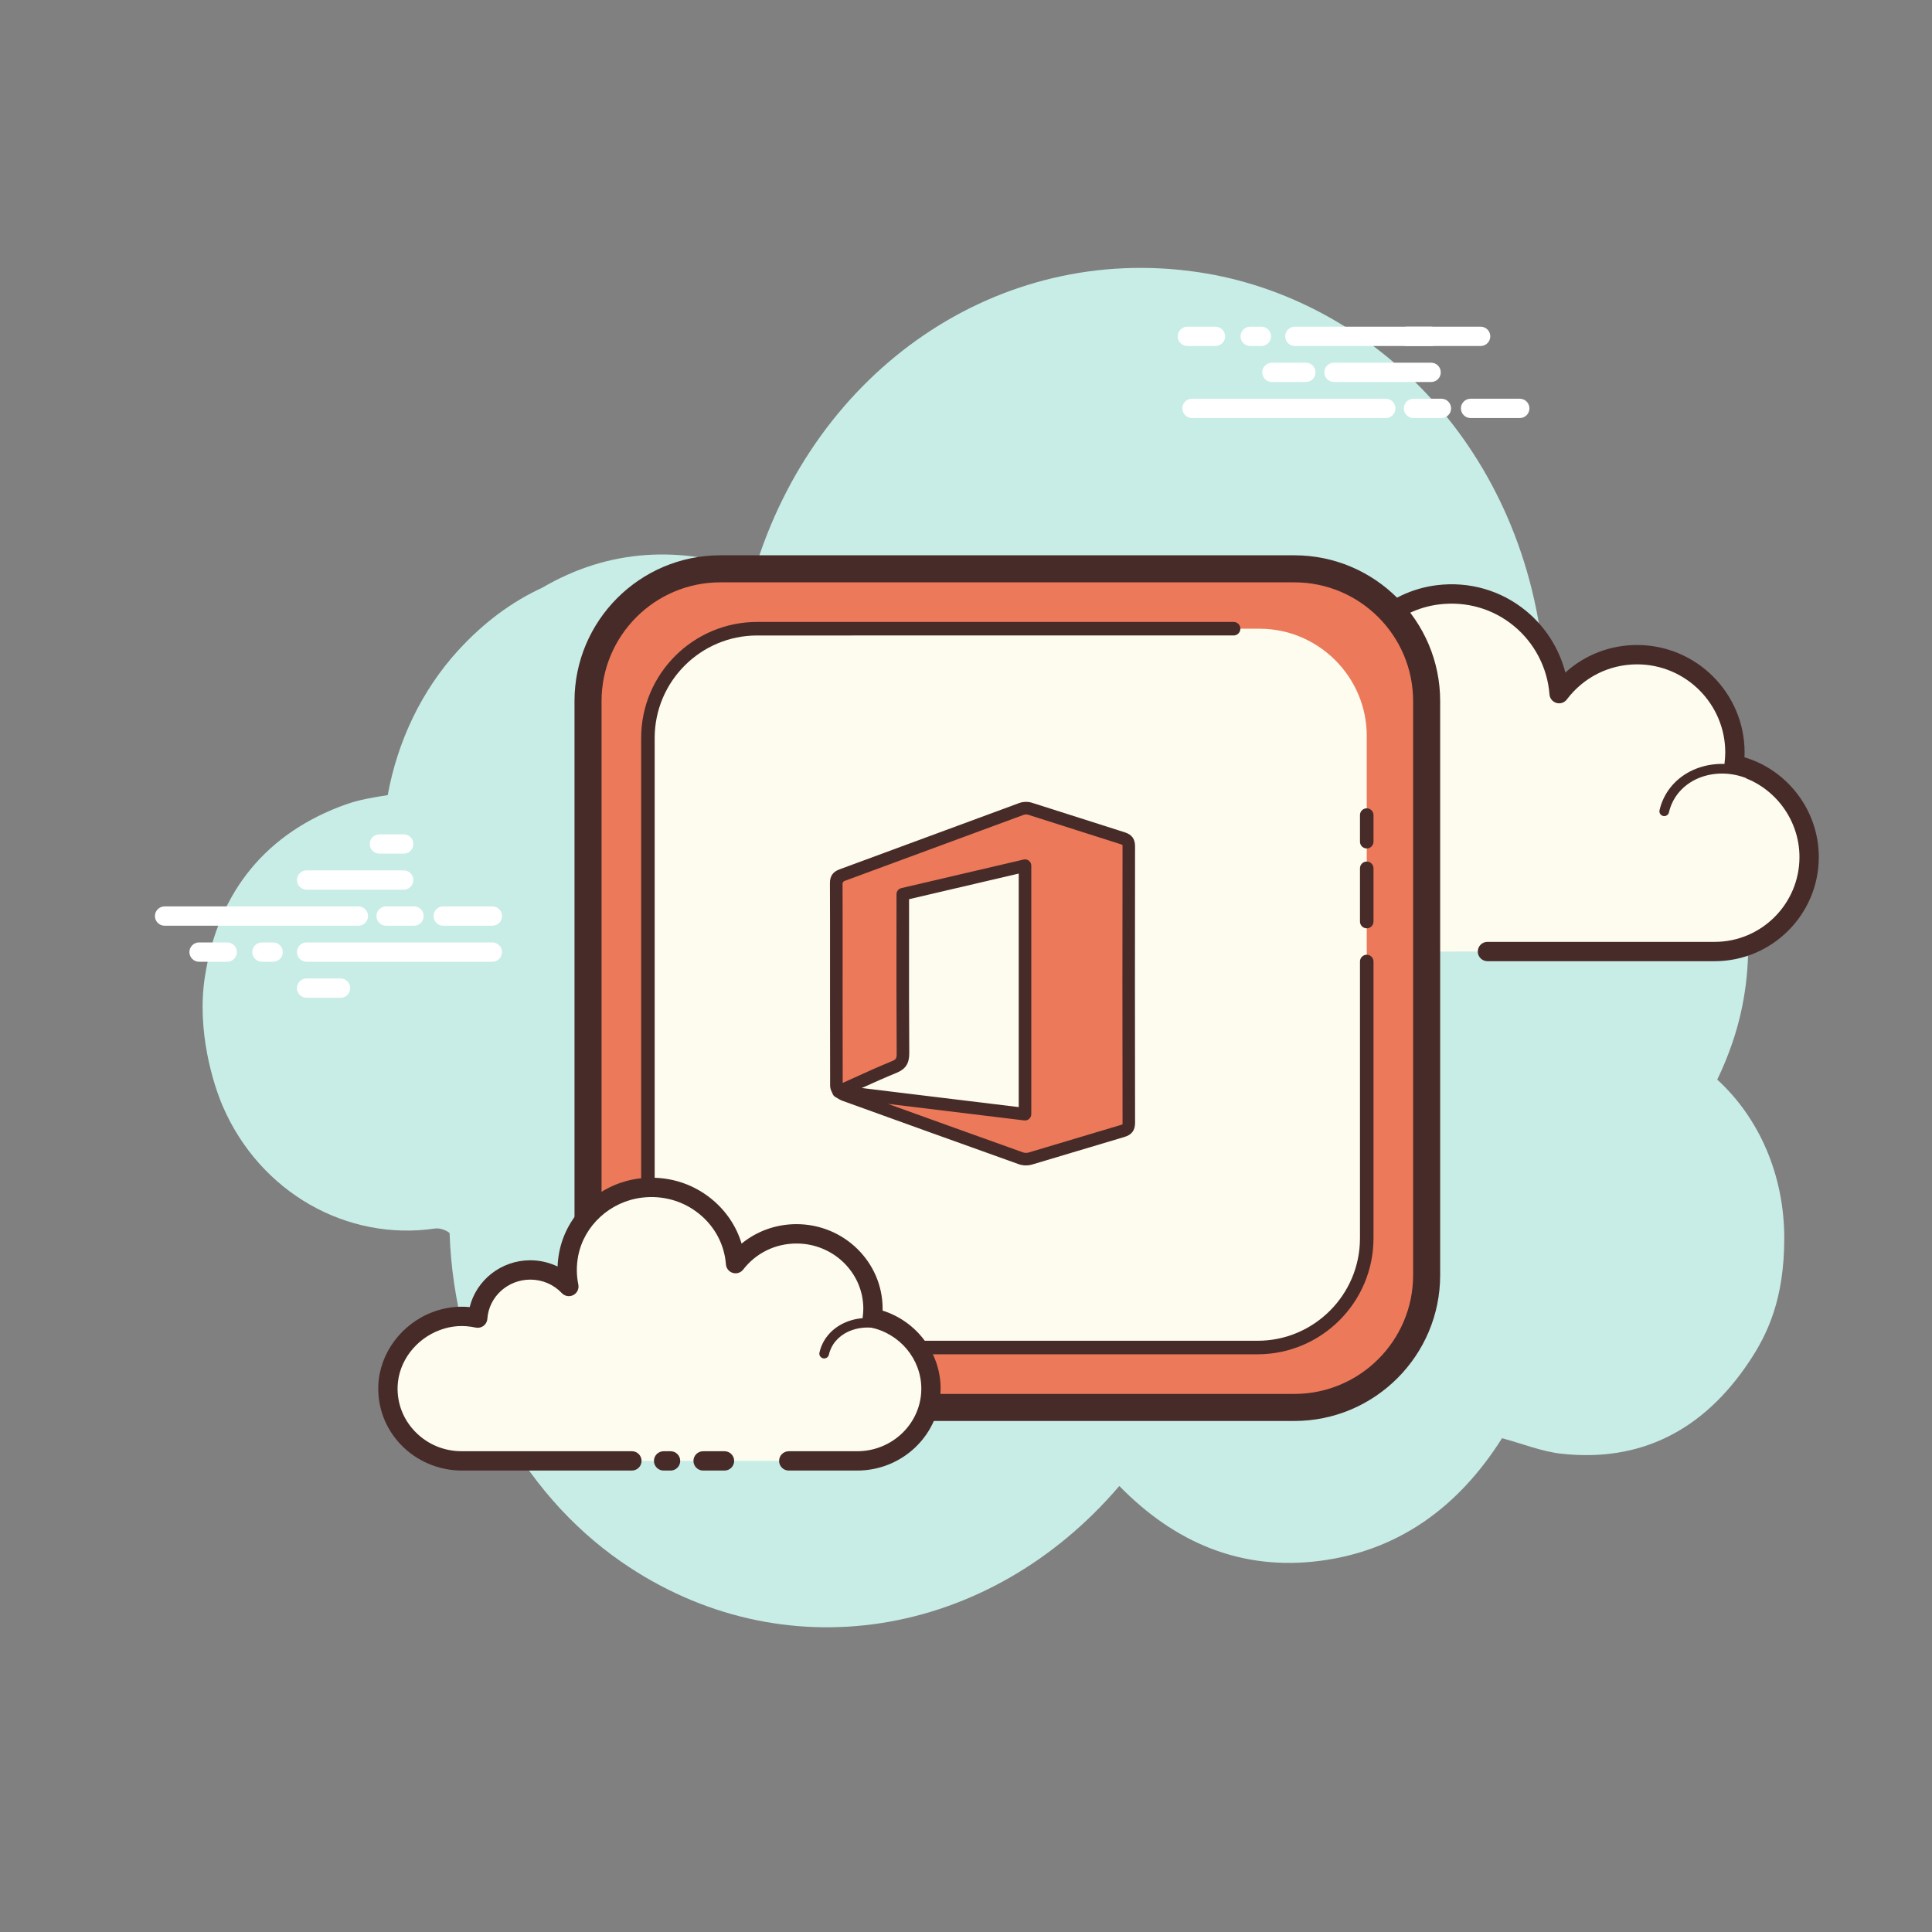<svg xmlns="http://www.w3.org/2000/svg"  viewBox="0 0 100 100" width="100px" height="100px"><rect x="0" y="0" width="100" height="100" fill="#808080" stroke="none"/><path fill="#c7ede6" d="M88.884,55.879c0.3-0.616,0.566-1.264,0.796-1.943c2.633-7.77-1.349-17.078-9.733-19.325c-0.906-11.384-8.906-19.193-17.941-20.526c-10.341-1.525-19.814,5.044-22.966,15.485c-3.799-1.346-7.501-1.182-10.99,0.857c-1.583,0.732-3.031,1.812-4.33,3.233c-1.907,2.086-3.147,4.719-3.652,7.495c-0.748,0.118-1.483,0.236-2.176,0.484c-4.04,1.449-6.589,4.431-7.288,8.923c-0.435,2.797,0.443,5.587,0.933,6.714c1.935,4.455,6.422,6.98,10.981,6.312c0.227-0.033,0.557,0.069,0.752,0.233c0.241,7.12,3.698,13.417,8.884,17.014c8.321,5.772,19.027,3.994,25.781-3.921c2.894,2.96,6.338,4.398,10.384,3.876c4.023-0.519,7.147-2.739,9.426-6.349c1.053,0.283,2.051,0.691,3.083,0.804c4.042,0.442,7.324-1.165,9.732-4.8c0.922-1.391,1.793-3.194,1.793-6.354C92.355,60.836,91.061,57.869,88.884,55.879z"/><path fill="#fdfcef" d="M76.99,49.251c0,0,11.691,0,11.762,0c2.7,0,4.888-2.189,4.888-4.889c0-2.355-1.666-4.321-3.884-4.784c0.026-0.206,0.043-0.415,0.043-0.628c0-2.796-2.267-5.063-5.063-5.063c-1.651,0-3.113,0.794-4.037,2.017c-0.236-3.113-3.017-5.514-6.27-5.116c-2.379,0.291-4.346,2.13-4.784,4.486c-0.14,0.756-0.126,1.489,0.014,2.177c-0.638-0.687-1.546-1.119-2.557-1.119c-1.85,0-3.361,1.441-3.48,3.261c-0.84-0.186-1.754-0.174-2.717,0.188c-1.84,0.691-3.15,2.423-3.227,4.387c-0.109,2.789,2.12,5.085,4.885,5.085c0.21,0,0.948,0,1.118,0h10.151"/><path fill="#472b29" d="M88.752,49.751H76.99c-0.276,0-0.5-0.224-0.5-0.5s0.224-0.5,0.5-0.5h11.762c2.419,0,4.388-1.969,4.388-4.389c0-2.066-1.466-3.873-3.486-4.295c-0.255-0.053-0.426-0.292-0.394-0.55c0.023-0.187,0.039-0.375,0.039-0.567c0-2.516-2.047-4.563-4.563-4.563c-1.438,0-2.765,0.663-3.638,1.818c-0.125,0.166-0.339,0.239-0.54,0.178c-0.199-0.059-0.342-0.234-0.357-0.441c-0.104-1.377-0.779-2.671-1.851-3.549c-1.082-0.888-2.452-1.28-3.86-1.109c-2.166,0.265-3.956,1.943-4.353,4.081c-0.125,0.667-0.12,1.335,0.012,1.986c0.045,0.219-0.062,0.442-0.261,0.544c-0.199,0.102-0.442,0.06-0.595-0.104c-0.574-0.619-1.352-0.959-2.19-0.959c-1.569,0-2.878,1.227-2.981,2.793c-0.01,0.146-0.082,0.28-0.199,0.367s-0.267,0.118-0.408,0.088c-0.84-0.186-1.637-0.13-2.433,0.167c-1.669,0.626-2.836,2.209-2.903,3.938c-0.047,1.207,0.387,2.35,1.222,3.218c0.835,0.868,1.959,1.347,3.164,1.347h11.269c0.276,0,0.5,0.224,0.5,0.5s-0.224,0.5-0.5,0.5H62.564c-1.479,0-2.859-0.587-3.884-1.654c-1.025-1.066-1.558-2.469-1.5-3.95c0.083-2.126,1.51-4.069,3.551-4.836c0.8-0.3,1.629-0.401,2.468-0.298c0.376-1.823,1.997-3.182,3.905-3.182c0.684,0,1.354,0.179,1.944,0.509c0-0.385,0.035-0.772,0.107-1.159c0.476-2.562,2.62-4.573,5.215-4.891c1.676-0.206,3.32,0.266,4.615,1.328c1.004,0.823,1.716,1.951,2.038,3.193c1.012-0.916,2.319-1.425,3.714-1.425c3.067,0,5.563,2.496,5.563,5.563c0,0.083-0.002,0.167-0.007,0.249c2.254,0.672,3.848,2.777,3.848,5.164C94.14,47.333,91.723,49.751,88.752,49.751z"/><path fill="#fdfcef" d="M74.157,38.482c-1.808-0.119-3.365,1.13-3.476,2.789c-0.014,0.206-0.005,0.409,0.025,0.606c-0.349-0.394-0.865-0.661-1.458-0.7c-1.085-0.071-2.022,0.645-2.158,1.62c-0.197-0.054-0.403-0.09-0.616-0.104c-1.582-0.104-2.944,0.989-3.042,2.441"/><path fill="#472b29" d="M63.433,45.383c-0.006,0-0.012,0-0.017,0c-0.138-0.009-0.242-0.128-0.233-0.266c0.106-1.586,1.592-2.787,3.307-2.674c0.136,0.009,0.272,0.027,0.409,0.053c0.274-0.968,1.257-1.637,2.365-1.568c0.425,0.028,0.824,0.161,1.164,0.382c0-0.019,0.002-0.037,0.003-0.055c0.121-1.794,1.793-3.138,3.743-3.022c0.138,0.009,0.242,0.128,0.233,0.266c-0.009,0.138-0.13,0.25-0.266,0.233c-1.659-0.11-3.108,1.038-3.21,2.557c-0.012,0.184-0.004,0.37,0.023,0.552c0.017,0.109-0.041,0.217-0.141,0.264c-0.101,0.047-0.22,0.023-0.293-0.061c-0.317-0.358-0.787-0.583-1.288-0.616c-0.936-0.059-1.774,0.555-1.893,1.405c-0.01,0.071-0.05,0.134-0.11,0.174c-0.061,0.04-0.133,0.051-0.204,0.033c-0.188-0.051-0.379-0.084-0.567-0.096c-1.441-0.102-2.687,0.896-2.775,2.208C63.673,45.282,63.563,45.383,63.433,45.383z"/><path fill="#fdfcef" d="M90.731,40.151c-1.699-0.801-3.664-0.234-4.389,1.267c-0.09,0.186-0.157,0.379-0.201,0.574"/><path fill="#472b29" d="M86.141,42.241c-0.018,0-0.037-0.002-0.056-0.006c-0.134-0.03-0.219-0.165-0.188-0.299c0.049-0.214,0.123-0.425,0.22-0.626c0.783-1.622,2.901-2.244,4.72-1.384c0.125,0.059,0.179,0.208,0.12,0.333c-0.059,0.125-0.209,0.178-0.333,0.12c-1.574-0.742-3.393-0.227-4.057,1.149c-0.081,0.167-0.142,0.342-0.183,0.521C86.358,42.163,86.255,42.241,86.141,42.241z"/><path fill="#fff" d="M18.55 47.915H8.519c-.276 0-.5-.224-.5-.5s.224-.5.5-.5H18.55c.276 0 .5.224.5.5S18.826 47.915 18.55 47.915zM21.431 47.915h-1.446c-.276 0-.5-.224-.5-.5s.224-.5.5-.5h1.446c.276 0 .5.224.5.5S21.707 47.915 21.431 47.915zM25.485 47.915h-2.546c-.276 0-.5-.224-.5-.5s.224-.5.5-.5h2.546c.276 0 .5.224.5.5S25.762 47.915 25.485 47.915zM25.485 49.78h-9.616c-.276 0-.5-.224-.5-.5s.224-.5.5-.5h9.616c.276 0 .5.224.5.5S25.762 49.78 25.485 49.78zM14.137 49.78h-.58c-.276 0-.5-.224-.5-.5s.224-.5.5-.5h.58c.276 0 .5.224.5.5S14.414 49.78 14.137 49.78zM11.761 49.78h-1.457c-.276 0-.5-.224-.5-.5s.224-.5.5-.5h1.457c.276 0 .5.224.5.5S12.037 49.78 11.761 49.78zM20.896 46.05h-5.027c-.276 0-.5-.224-.5-.5s.224-.5.5-.5h5.027c.276 0 .5.224.5.5S21.173 46.05 20.896 46.05zM20.896 44.185h-1.257c-.276 0-.5-.224-.5-.5s.224-.5.5-.5h1.257c.276 0 .5.224.5.5S21.173 44.185 20.896 44.185zM17.627 51.645h-1.758c-.276 0-.5-.224-.5-.5s.224-.5.5-.5h1.758c.276 0 .5.224.5.5S17.904 51.645 17.627 51.645z"/><g><path fill="#fff" d="M71.728 21.638H61.697c-.276 0-.5-.224-.5-.5s.224-.5.5-.5h10.031c.276 0 .5.224.5.5S72.004 21.638 71.728 21.638zM74.608 21.638h-1.446c-.276 0-.5-.224-.5-.5s.224-.5.5-.5h1.446c.276 0 .5.224.5.5S74.885 21.638 74.608 21.638zM78.663 21.638h-2.546c-.276 0-.5-.224-.5-.5s.224-.5.5-.5h2.546c.276 0 .5.224.5.5S78.939 21.638 78.663 21.638zM76.637 17.909h-9.616c-.276 0-.5-.224-.5-.5s.224-.5.5-.5h9.616c.276 0 .5.224.5.5S76.914 17.909 76.637 17.909zM65.29 17.909h-.58c-.276 0-.5-.224-.5-.5s.224-.5.5-.5h.58c.276 0 .5.224.5.5S65.566 17.909 65.29 17.909zM62.913 17.909h-1.456c-.276 0-.5-.224-.5-.5s.224-.5.5-.5h1.456c.276 0 .5.224.5.5S63.189 17.909 62.913 17.909zM74.074 19.773h-5.027c-.276 0-.5-.224-.5-.5s.224-.5.5-.5h5.027c.276 0 .5.224.5.5S74.351 19.773 74.074 19.773z"/><path fill="#fff" d="M74.074 17.909h-1.257c-.276 0-.5-.224-.5-.5s.224-.5.5-.5h1.257c.276 0 .5.224.5.5S74.351 17.909 74.074 17.909zM67.592 19.773h-1.759c-.276 0-.5-.224-.5-.5s.224-.5.5-.5h1.759c.276 0 .5.224.5.5S67.868 19.773 67.592 19.773z"/></g><g><path fill="#ec795a" d="M66.996,72.849H37.283c-3.766,0-6.847-3.081-6.847-6.847V36.288c0-3.766,3.081-6.847,6.847-6.847h29.713c3.766,0,6.847,3.081,6.847,6.847v29.713C73.843,69.767,70.762,72.849,66.996,72.849z"/><path fill="#472b29" d="M66.996,73.549H37.283c-4.162,0-7.547-3.386-7.547-7.547V36.289c0-4.162,3.386-7.547,7.547-7.547h29.713c4.162,0,7.547,3.386,7.547,7.547v29.713C74.543,70.163,71.157,73.549,66.996,73.549z M37.283,30.142c-3.39,0-6.147,2.757-6.147,6.147v29.713c0,3.39,2.757,6.147,6.147,6.147h29.713c3.39,0,6.147-2.757,6.147-6.147V36.289c0-3.39-2.757-6.147-6.147-6.147H37.283z"/><path fill="#fdfcee" d="M65.194,69.748H39.085c-3.052,0-5.549-2.497-5.549-5.549V38.091c0-3.052,2.497-5.549,5.549-5.549h26.109c3.052,0,5.549,2.497,5.549,5.549v26.109C70.742,67.251,68.245,69.748,65.194,69.748z"/><path fill="#472b29" d="M65.088 70.098H39.19c-3.311 0-6.004-2.693-6.004-6.004V38.196c0-3.311 2.693-6.004 6.004-6.004h24.662c.193 0 .35.157.35.35s-.157.35-.35.35H39.19c-2.924 0-5.304 2.379-5.304 5.304v25.898c0 2.924 2.379 5.304 5.304 5.304h25.898c2.924 0 5.304-2.379 5.304-5.304V49.767c0-.193.157-.35.35-.35s.35.157.35.35v14.327C71.092 67.405 68.399 70.098 65.088 70.098zM70.742 48.05c-.193 0-.35-.157-.35-.35v-2.756c0-.193.157-.35.35-.35s.35.157.35.35V47.7C71.092 47.893 70.936 48.05 70.742 48.05z"/><g><path fill="#472b29" d="M70.742,43.916c-0.193,0-0.35-0.157-0.35-0.35v-1.378c0-0.193,0.157-0.35,0.35-0.35s0.35,0.157,0.35,0.35v1.378C71.092,43.759,70.936,43.916,70.742,43.916z"/></g><g><path fill="#ec795a" d="M43.405,56.503c-0.039-0.1-0.111-0.2-0.112-0.3c-0.007-1.687-0.005-3.373-0.005-5.06c0-1.812,0.004-3.623-0.005-5.435c-0.001-0.223,0.065-0.325,0.277-0.403c3.103-1.141,6.202-2.293,9.306-3.434c0.133-0.049,0.31-0.056,0.444-0.013c1.607,0.505,3.208,1.028,4.814,1.534c0.224,0.071,0.303,0.171,0.302,0.413c-0.008,4.768-0.008,9.537,0.001,14.305c0,0.258-0.081,0.357-0.321,0.427c-1.596,0.47-3.186,0.959-4.781,1.429c-0.146,0.043-0.333,0.04-0.476-0.011c-3.045-1.087-6.087-2.184-9.128-3.283c-0.114-0.041-0.216-0.117-0.323-0.176c3.215,0.391,6.429,0.781,9.655,1.173c0-4.317,0-8.567,0-12.864c-2.124,0.496-4.214,0.984-6.326,1.478c0,0.145,0,0.269,0,0.392c0,2.613-0.008,5.226,0.009,7.839c0.003,0.376-0.092,0.565-0.454,0.713C45.312,55.624,44.363,56.074,43.405,56.503z"/><path fill="#472b29" d="M53.107,60.322c-0.127,0-0.255-0.021-0.367-0.06c-3.045-1.087-6.087-2.185-9.129-3.283c-0.109-0.039-0.2-0.095-0.281-0.145L43.272,56.8c-0.034-0.015-0.064-0.036-0.091-0.061c-0.046-0.042-0.079-0.095-0.096-0.154l-0.016-0.033c-0.042-0.086-0.101-0.205-0.102-0.348c-0.005-1.381-0.005-2.761-0.005-4.142l0-2.242c0.001-1.37,0.002-2.74-0.005-4.111c-0.002-0.36,0.154-0.585,0.49-0.709c1.551-0.57,3.102-1.144,4.652-1.717c1.551-0.573,3.102-1.146,4.653-1.717c0.204-0.075,0.455-0.082,0.654-0.018c0.841,0.265,1.68,0.534,2.52,0.802c0.765,0.245,1.529,0.49,2.295,0.732c0.362,0.114,0.53,0.344,0.529,0.724c-0.008,4.768-0.008,9.536,0.001,14.304c0,0.398-0.17,0.626-0.554,0.74c-0.797,0.234-1.593,0.474-2.389,0.713c-0.797,0.24-1.594,0.48-2.393,0.715C53.321,60.307,53.214,60.322,53.107,60.322z M45.96,57.136c2.332,0.841,4.665,1.68,6.999,2.514c0.078,0.028,0.192,0.031,0.275,0.006c0.798-0.235,1.593-0.475,2.389-0.714c0.797-0.24,1.594-0.48,2.393-0.715c0.051-0.015,0.075-0.027,0.085-0.032c-0.002-0.005,0.003-0.031,0.002-0.083c-0.009-4.769-0.009-9.537-0.001-14.306c0-0.045-0.003-0.069-0.006-0.079l0,0c-0.005,0-0.026-0.01-0.068-0.023c-0.767-0.242-1.533-0.487-2.298-0.733c-0.838-0.269-1.676-0.537-2.516-0.801c-0.064-0.021-0.167-0.017-0.235,0.008c-1.551,0.57-3.102,1.144-4.652,1.717c-1.551,0.573-3.102,1.146-4.653,1.717c0,0-0.064,0.096-0.064,0.096c0.007,1.371,0.006,2.743,0.005,4.114l-0.001,2.242c0,1.329,0,2.658,0.004,3.987l0.467-0.211c0.688-0.313,1.376-0.626,2.075-0.912c0.221-0.09,0.254-0.144,0.252-0.411c-0.014-1.988-0.012-3.976-0.011-5.964l0.001-2.269c0-0.151,0.104-0.282,0.251-0.316l6.327-1.478c0.098-0.023,0.199,0,0.276,0.062c0.078,0.062,0.123,0.155,0.123,0.254V57.67c0,0.093-0.04,0.182-0.11,0.243c-0.069,0.062-0.162,0.09-0.254,0.08L45.96,57.136z M44.605,56.316l8.124,0.987V45.216l-5.676,1.326l-0.001,2.011c-0.001,1.986-0.003,3.973,0.011,5.959c0.003,0.53-0.187,0.824-0.656,1.017C45.8,55.776,45.202,56.045,44.605,56.316z"/></g></g><g><path fill="#fdfcef" d="M40.826,75.616c1.883,0,3.517,0,3.54,0c2.11,0,3.821-1.674,3.821-3.739c0-1.802-1.302-3.305-3.035-3.66c0.02-0.158,0.034-0.317,0.034-0.48c0-2.139-1.772-3.873-3.957-3.873c-1.29,0-2.433,0.607-3.155,1.543c-0.185-2.381-2.358-4.218-4.9-3.913c-1.859,0.223-3.397,1.629-3.739,3.431c-0.11,0.578-0.098,1.139,0.011,1.665c-0.498-0.525-1.208-0.856-1.998-0.856c-1.446,0-2.627,1.102-2.72,2.494c-0.657-0.142-1.371-0.133-2.123,0.143c-1.438,0.528-2.462,1.853-2.522,3.356c-0.085,2.133,1.657,3.889,3.818,3.889c0.164,0,0.741,0,0.874,0h7.934 M34.349,75.616h0.36"/><path fill="#472b29" d="M44.366,76.116h-3.54c-0.276,0-0.5-0.224-0.5-0.5s0.224-0.5,0.5-0.5h3.54c1.831,0,3.321-1.453,3.321-3.239c0-1.524-1.108-2.857-2.636-3.17c-0.256-0.052-0.429-0.293-0.396-0.553c0.018-0.137,0.03-0.276,0.03-0.417c0-1.86-1.551-3.373-3.457-3.373c-1.092,0-2.098,0.491-2.76,1.348c-0.126,0.164-0.34,0.233-0.539,0.173c-0.198-0.059-0.339-0.234-0.355-0.44c-0.079-1.019-0.565-1.943-1.369-2.603c-0.829-0.679-1.883-0.982-2.973-0.853c-1.646,0.197-3.006,1.442-3.307,3.028c-0.094,0.495-0.091,0.989,0.009,1.471c0.045,0.219-0.06,0.441-0.258,0.544c-0.197,0.104-0.44,0.063-0.594-0.099c-0.428-0.451-1.009-0.7-1.635-0.7c-1.169,0-2.145,0.891-2.221,2.028c-0.01,0.145-0.082,0.279-0.198,0.366s-0.265,0.119-0.407,0.089c-0.639-0.14-1.242-0.098-1.845,0.124c-1.262,0.464-2.144,1.631-2.195,2.906c-0.035,0.875,0.283,1.708,0.895,2.345c0.635,0.661,1.495,1.024,2.423,1.024h8.808c0.276,0,0.5,0.224,0.5,0.5s-0.224,0.5-0.5,0.5h-8.808c-1.185,0-2.331-0.485-3.144-1.332c-0.802-0.834-1.219-1.928-1.173-3.078c0.067-1.674,1.212-3.203,2.849-3.805c0.61-0.225,1.241-0.307,1.88-0.244c0.344-1.396,1.629-2.424,3.135-2.424c0.493,0,0.977,0.113,1.414,0.323c0.009-0.242,0.037-0.484,0.083-0.726c0.381-2.009,2.096-3.586,4.17-3.834c1.359-0.162,2.685,0.218,3.726,1.072c0.748,0.614,1.278,1.41,1.546,2.302c0.791-0.648,1.786-1.007,2.842-1.007c2.458,0,4.457,1.962,4.457,4.373c0,0.034,0,0.068-0.001,0.102c1.764,0.555,3.003,2.188,3.003,4.038C48.687,74.214,46.749,76.116,44.366,76.116z M34.708,76.116h-0.36c-0.276,0-0.5-0.224-0.5-0.5s0.224-0.5,0.5-0.5h0.36c0.276,0,0.5,0.224,0.5,0.5S34.985,76.116,34.708,76.116z"/><path fill="#472b29" d="M42.659,70.313c-0.018,0-0.036-0.002-0.054-0.006c-0.135-0.03-0.22-0.164-0.19-0.298c0.037-0.164,0.094-0.326,0.169-0.479c0.606-1.223,2.277-1.674,3.723-1.007c0.125,0.058,0.18,0.207,0.122,0.332c-0.058,0.125-0.207,0.18-0.332,0.122c-1.203-0.556-2.577-0.209-3.064,0.774c-0.058,0.118-0.102,0.241-0.129,0.367C42.877,70.234,42.773,70.313,42.659,70.313z"/><g><path fill="#472b29" d="M37.5,76.116h-1.107c-0.276,0-0.5-0.224-0.5-0.5s0.224-0.5,0.5-0.5H37.5c0.276,0,0.5,0.224,0.5,0.5S37.776,76.116,37.5,76.116z"/></g></g></svg>